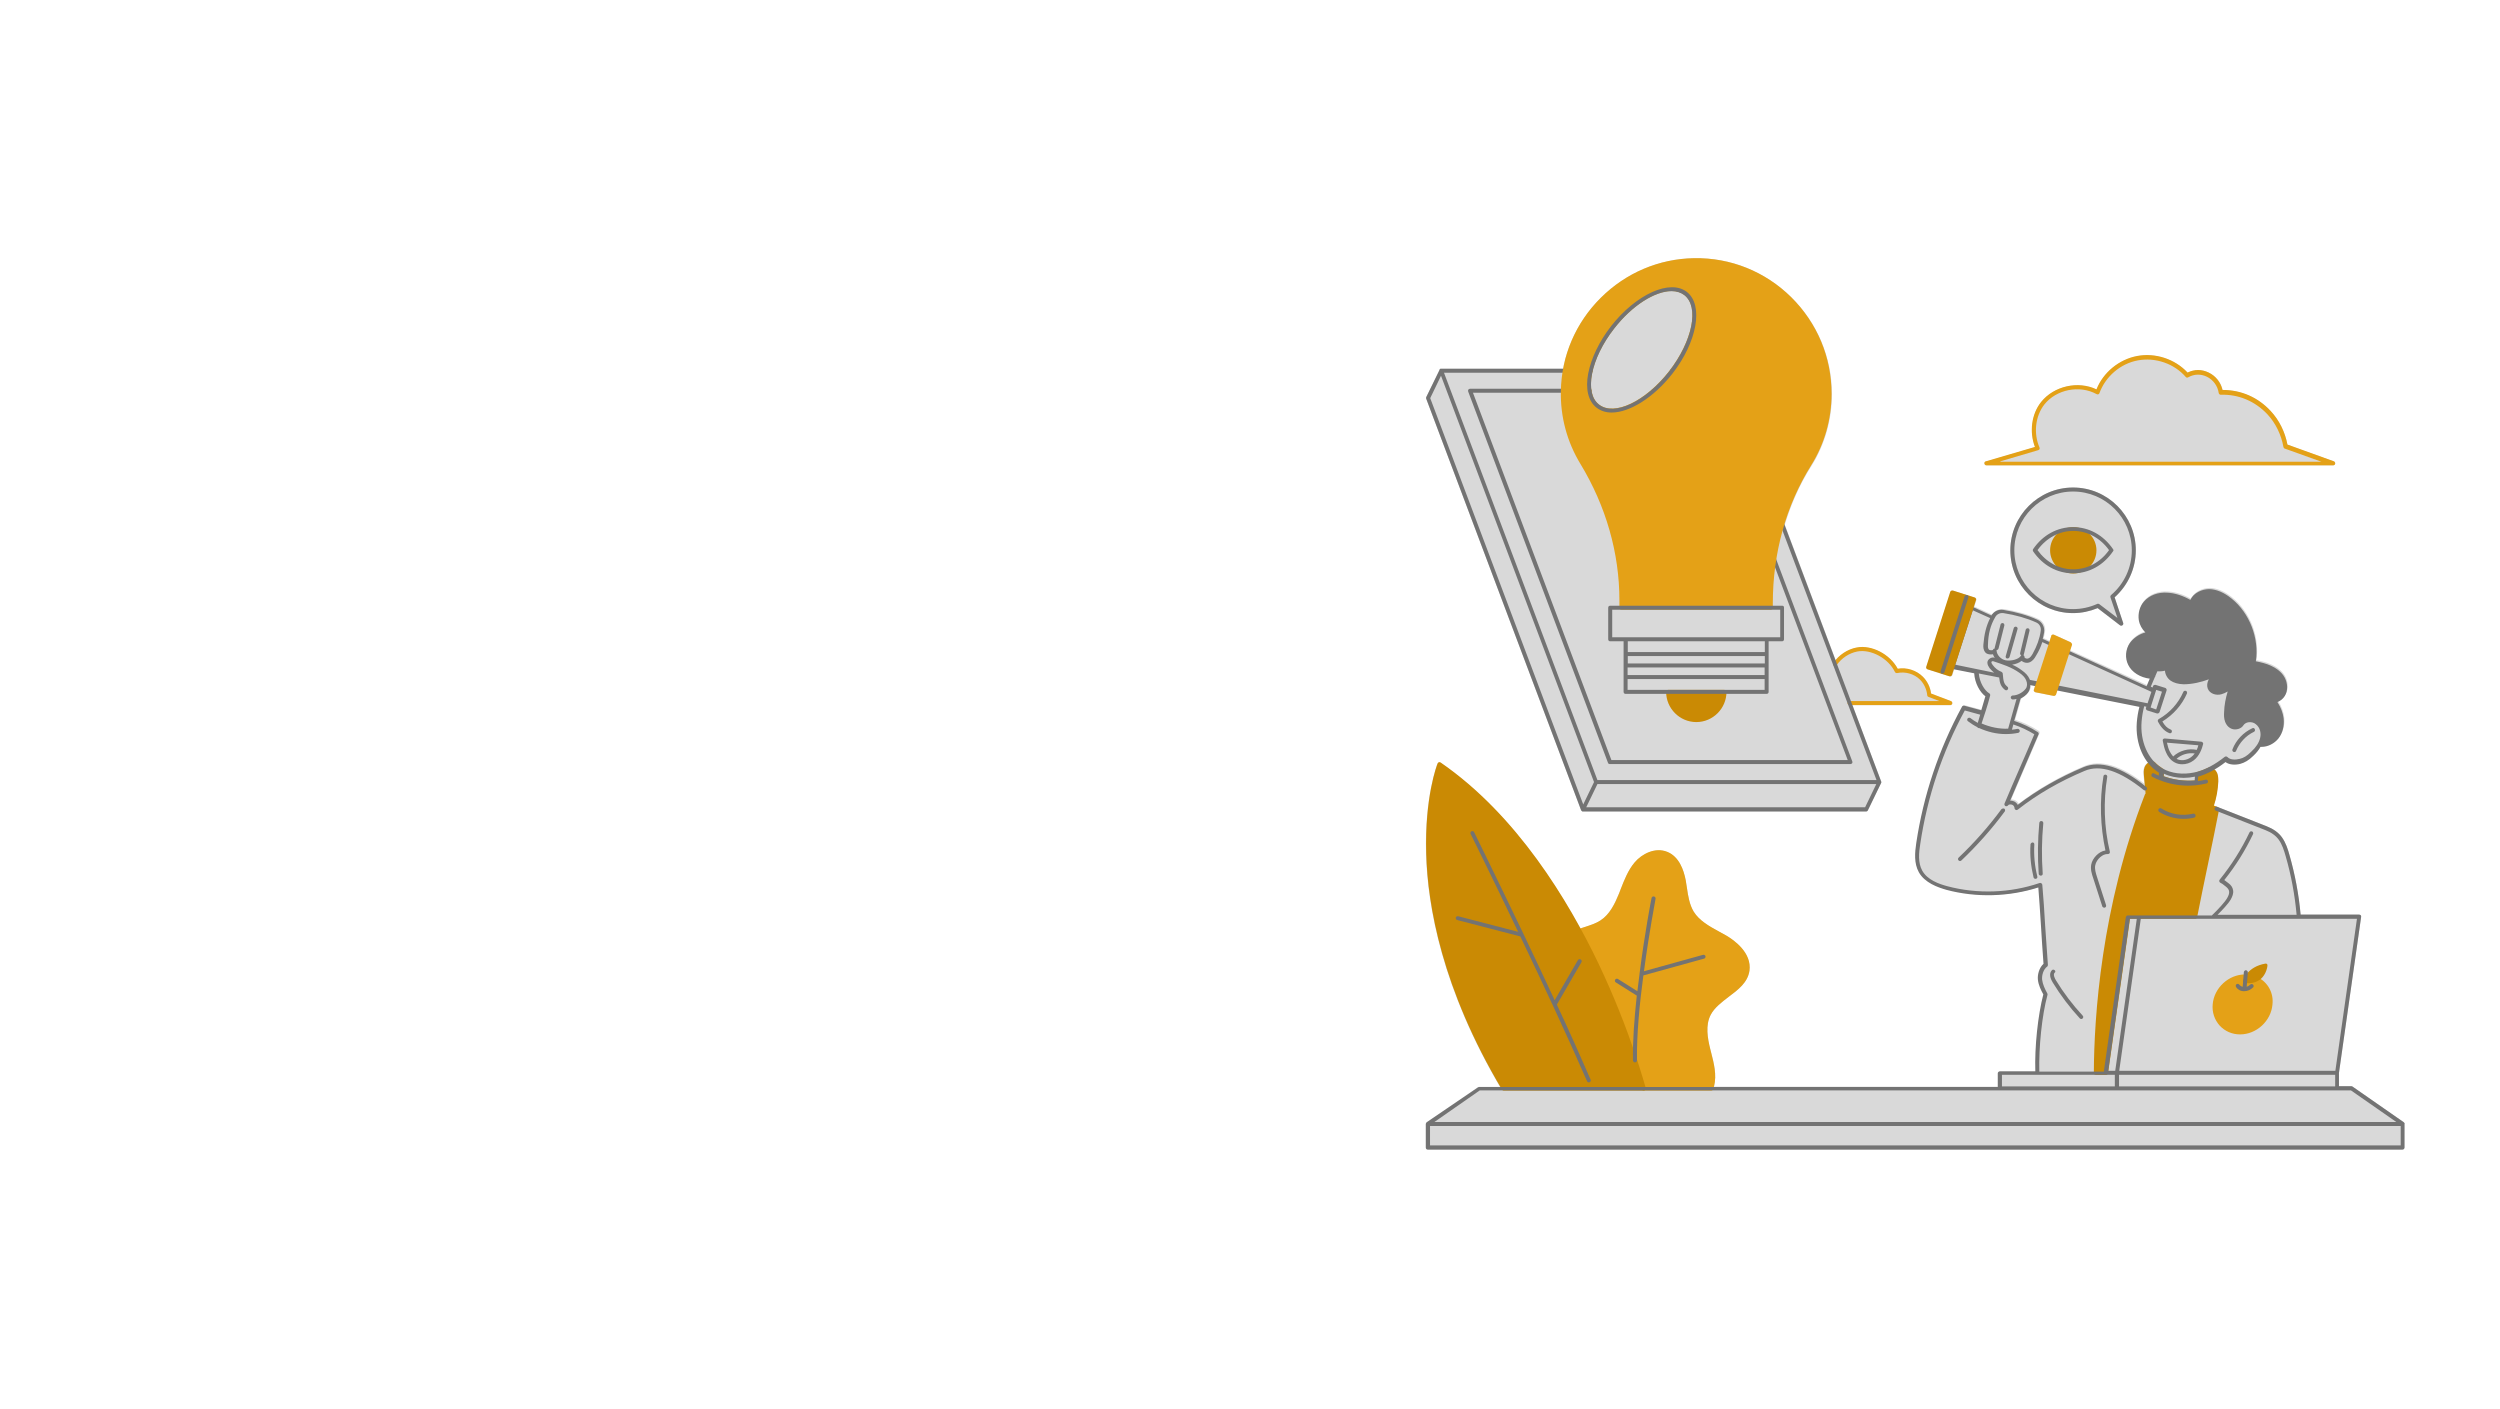 <svg xmlns="http://www.w3.org/2000/svg" xmlns:xlink="http://www.w3.org/1999/xlink" width="1640" zoomAndPan="magnify" viewBox="0 0 1230 693" height="924" preserveAspectRatio="xMidYMid meet" version="1.0"><defs><clipPath id="5fefd4f9bf"><path d="M 701 127 L 1183.113 127 L 1183.113 565.594 L 701 565.594 Z M 701 127 " clip-rule="nonzero"/></clipPath><clipPath id="518d55f3a4"><path d="M 701 181 L 1183.113 181 L 1183.113 565.594 L 701 565.594 Z M 701 181 " clip-rule="nonzero"/></clipPath></defs><g clip-path="url(#5fefd4f9bf)"><path fill="#d9d9d9" d="M 1183.008 552.609 C 1183.008 552.609 1183.008 552.512 1183.008 552.609 C 1182.91 552.414 1182.91 552.414 1182.812 552.316 C 1182.812 552.316 1182.715 552.215 1182.715 552.215 C 1182.715 552.215 1182.613 552.117 1182.613 552.117 L 1157.453 534.605 C 1157.258 534.508 1157.062 534.41 1156.863 534.41 L 1150.77 534.41 L 1150.77 527.816 L 1161.68 451.082 C 1161.68 450.789 1161.68 450.492 1161.484 450.297 C 1161.285 450.098 1160.992 450 1160.695 450 L 1131.898 450 C 1131.016 440.066 1129.148 430.227 1126.395 420.586 C 1125.609 417.734 1124.625 414.684 1122.758 412.027 C 1121.09 409.664 1118.629 407.895 1115.191 406.516 L 1090.914 396.977 L 1089.145 396.285 C 1090.422 392.449 1091.109 388.516 1091.309 384.48 C 1091.309 383.102 1091.309 381.531 1090.719 380.152 C 1090.422 379.465 1089.93 378.773 1089.34 378.281 C 1091.309 377.199 1093.273 375.824 1095.238 374.348 C 1097.203 375.824 1100.25 375.824 1102.512 375.234 C 1104.676 374.645 1106.738 373.461 1108.902 371.297 C 1110.473 369.824 1111.652 368.348 1112.438 366.871 C 1112.637 366.871 1112.832 366.871 1113.027 366.871 C 1116.074 366.871 1119.219 365.297 1121.285 362.738 C 1123.348 360.082 1124.234 356.543 1123.84 352.902 C 1123.547 350.246 1122.465 347.391 1120.793 344.836 C 1122.266 344.242 1123.547 343.262 1124.43 341.785 C 1126.004 339.227 1125.902 335.684 1124.332 332.734 C 1122.66 329.684 1119.711 327.914 1117.551 326.93 C 1115.191 325.848 1112.637 325.258 1110.18 324.766 C 1111.848 313.453 1107.133 301.055 1098.188 293.875 C 1094.551 290.922 1090.816 289.348 1087.277 289.25 C 1083.738 289.25 1079.609 291.02 1077.941 294.562 C 1074.305 292.496 1070.371 291.219 1066.836 291.02 C 1062.117 290.629 1057.695 292.301 1055.039 295.449 C 1052.977 297.906 1052.09 301.352 1052.582 304.5 C 1052.977 306.859 1054.156 308.926 1055.824 310.598 C 1052.777 311.285 1049.73 313.551 1048.16 315.812 C 1045.996 318.961 1045.703 323.191 1047.375 326.535 C 1049.145 330.176 1053.27 332.734 1057.988 333.324 C 1057.398 334.699 1056.906 335.883 1056.414 337.062 L 1018.379 319.848 L 1019.266 317.191 C 1019.461 316.699 1019.164 316.207 1018.773 316.008 L 1010.516 312.27 C 1010.223 312.172 1009.926 312.172 1009.73 312.27 C 1009.434 312.371 1009.238 312.566 1009.238 312.859 L 1008.453 315.32 L 1005.504 313.941 C 1005.797 312.859 1005.996 311.777 1006.191 310.695 C 1006.586 308.141 1005.207 305.582 1002.852 304.5 C 998.133 302.336 992.234 300.664 986.141 299.68 C 983.781 299.285 981.422 300.367 980.246 302.434 L 971.398 298.398 L 972.383 295.25 C 972.578 294.758 972.281 294.168 971.691 294.07 L 967.957 292.891 L 960.98 290.629 C 960.785 290.527 960.488 290.527 960.195 290.727 C 959.996 290.824 959.801 291.02 959.703 291.316 L 947.906 328.109 C 947.711 328.602 948.008 329.191 948.496 329.391 L 959.309 332.832 C 959.406 332.832 959.508 332.832 959.605 332.832 C 959.801 332.832 959.898 332.832 960.094 332.734 C 960.293 332.637 960.488 332.438 960.586 332.145 L 961.57 328.996 L 971.691 331.062 C 971.988 335.98 974.543 340.406 977.199 342.375 C 976.609 344.539 975.918 346.898 975.23 349.066 C 975.23 349.164 975.23 349.164 975.133 349.262 L 966.777 347 C 966.289 346.898 965.895 347.098 965.699 347.492 C 954.297 368.445 946.73 390.973 943.191 414.586 C 942.504 419.207 942.012 424.52 944.469 428.949 C 947.418 434.16 953.609 436.328 958.031 437.605 C 972.773 441.539 988.797 441.047 1003.242 436.426 C 1003.734 442.523 1004.129 448.723 1004.52 454.82 C 1004.914 461.117 1005.309 467.711 1005.797 474.004 C 1003.637 475.973 1002.75 479.418 1003.047 481.875 C 1003.34 484.531 1004.52 486.895 1005.699 489.059 C 1003.047 499.289 1001.375 514.93 1001.77 526.934 L 984.273 526.934 C 983.684 526.934 983.293 527.426 983.293 527.918 L 983.293 534.605 L 843.234 534.605 C 843.234 534.508 843.332 534.41 843.332 534.312 C 844.707 528.703 843.234 523.098 841.859 517.684 L 841.465 516.211 C 840.09 510.699 839.008 504.402 841.66 499.289 C 843.527 495.746 847.066 493.09 850.508 490.434 C 855.125 486.992 859.844 483.449 860.727 477.645 C 860.828 477.055 860.828 476.465 860.828 475.973 C 860.828 468.102 852.965 462.594 849.426 460.43 C 848.246 459.742 846.969 459.051 845.691 458.363 C 840.973 455.805 836.059 453.051 833.305 448.625 C 831.242 445.18 830.555 440.949 829.965 436.918 C 829.77 435.637 829.57 434.359 829.375 433.18 C 828.391 428.062 826.133 421.57 820.332 419.207 C 814.336 416.75 807.754 420.191 804.215 424.422 C 801.07 428.16 799.203 432.883 797.434 437.41 C 797.137 438.195 796.844 438.984 796.449 439.77 C 794.484 444.59 791.93 450 787.309 452.953 C 785.047 454.43 782.492 455.215 779.84 456.102 C 779.051 456.395 778.266 456.594 777.48 456.887 C 762.246 428.949 739.543 396.582 708.68 375.332 C 708.484 375.133 708.09 375.133 707.797 375.234 C 707.5 375.332 707.305 375.527 707.207 375.824 C 706.91 376.512 700.816 392.352 701.602 420.191 C 702.293 445.574 709.27 485.91 737.969 534.703 L 727.746 534.703 C 727.551 534.703 727.355 534.805 727.156 534.902 L 701.996 552.117 C 701.996 552.117 701.898 552.117 701.898 552.215 C 701.898 552.215 701.801 552.316 701.801 552.316 C 701.801 552.414 701.703 552.414 701.703 552.512 C 701.703 552.512 701.703 552.609 701.602 552.609 C 701.602 552.707 701.504 552.805 701.504 553.004 L 701.504 564.613 C 701.504 565.203 701.898 565.594 702.488 565.594 L 1182.023 565.594 C 1182.516 565.594 1183.008 565.203 1183.008 564.613 L 1183.008 553.004 C 1183.105 552.805 1183.105 552.707 1183.008 552.609 Z M 1054.941 377.398 C 1054.352 378.875 1054.547 380.445 1054.648 381.824 L 1055.039 385.562 C 1043.441 376.512 1033.418 373.562 1025.457 376.906 C 1013.562 381.922 1002.75 388.121 993.219 395.402 C 992.727 394.516 991.941 393.828 990.957 393.531 C 990.465 393.336 989.973 393.336 989.484 393.336 C 991.645 388.316 993.809 383.203 995.969 378.184 C 998.426 372.48 1000.984 366.477 1003.441 360.773 C 1003.637 360.379 1003.441 359.789 1003.047 359.59 C 999.41 357.23 995.578 355.461 991.449 354.082 L 994.594 343.16 C 996.066 342.375 997.445 341.391 998.328 340.113 C 999.016 339.129 999.41 337.848 999.312 336.473 L 1001.375 336.867 L 1000.59 339.324 C 1000.492 339.621 1000.492 339.914 1000.688 340.113 C 1000.785 340.309 1001.082 340.504 1001.375 340.605 L 1010.32 342.375 C 1010.418 342.375 1010.418 342.375 1010.516 342.375 C 1010.91 342.375 1011.301 342.078 1011.402 341.688 L 1012.285 339.031 L 1053.172 347.195 C 1052.484 349.852 1052.09 352.41 1051.895 354.867 C 1051.305 362.543 1053.469 369.723 1057.496 374.84 C 1056.316 375.332 1055.336 376.316 1054.941 377.398 Z M 977.297 228.945 L 1147.922 228.945 C 1148.41 228.945 1148.805 228.551 1148.902 228.156 C 1149 227.664 1148.707 227.172 1148.312 227.074 L 1125.414 218.812 C 1124.234 212.613 1121.383 206.809 1117.156 202.285 C 1110.965 195.594 1102.707 191.953 1093.668 191.953 C 1093.668 191.953 1093.566 191.953 1093.566 191.953 C 1092.781 188.215 1090.227 184.969 1086.785 183.395 C 1083.348 181.723 1079.711 181.723 1076.367 183.395 C 1070.176 176.707 1060.543 173.559 1051.602 175.23 C 1042.656 176.902 1034.891 183.297 1031.551 191.66 C 1022.508 187.332 1010.516 189.984 1004.324 197.855 C 999.605 203.758 998.426 212.516 1001.277 219.992 L 977.098 227.074 C 976.609 227.172 976.312 227.664 976.41 228.156 C 976.41 228.551 976.805 228.945 977.297 228.945 Z M 777.875 398.551 C 777.973 398.648 777.973 398.746 778.07 398.844 L 778.168 398.941 C 778.266 399.039 778.266 399.039 778.363 399.141 C 778.465 399.238 778.562 399.238 778.758 399.238 L 918.129 399.238 C 918.52 399.238 918.816 399.039 919.012 398.648 L 925.5 385.168 C 925.5 385.07 925.598 384.973 925.598 384.875 C 925.598 384.777 925.598 384.676 925.598 384.578 L 911.445 347 L 959.605 347 C 960.094 347 960.488 346.703 960.586 346.211 C 960.684 345.719 960.391 345.324 959.996 345.129 L 950.168 341.391 C 949.777 338.242 948.301 335.293 946.141 333.129 C 942.992 329.98 938.176 328.406 933.754 329.191 C 930.02 322.109 920.977 317.289 913.508 318.766 C 909.578 319.551 905.941 321.715 903.188 324.863 L 878.125 258.164 C 881.27 247.832 885.594 238.094 891.297 229.141 C 897.879 218.613 901.32 206.414 901.32 193.922 C 901.32 175.918 894.242 159.094 881.465 146.406 C 868.492 133.516 851.488 126.73 833.504 127.023 C 816.203 127.32 799.988 134.207 787.605 146.504 C 777.875 156.145 771.484 168.344 769.027 181.426 L 709.074 181.426 C 708.977 181.426 708.875 181.426 708.777 181.426 C 708.777 181.426 708.68 181.426 708.68 181.527 C 708.582 181.527 708.484 181.625 708.484 181.625 C 708.484 181.625 708.387 181.723 708.387 181.723 C 708.387 181.723 708.285 181.82 708.285 181.82 C 708.285 181.82 708.285 181.82 708.285 181.918 C 708.285 181.918 708.285 181.918 708.285 182.02 L 701.703 195.398 C 701.602 195.594 701.602 195.891 701.703 196.184 Z M 1050.812 270.754 C 1050.812 253.734 1036.957 239.863 1019.953 239.863 C 1002.949 239.863 989.09 253.734 989.09 270.754 C 989.09 287.773 1002.949 301.645 1019.953 301.645 C 1024.18 301.645 1028.207 300.762 1032.039 299.188 L 1043.051 307.648 C 1043.246 307.746 1043.441 307.844 1043.637 307.844 C 1043.836 307.844 1044.031 307.746 1044.227 307.648 C 1044.621 307.449 1044.719 306.957 1044.621 306.566 L 1040.395 293.973 C 1047.078 287.973 1050.812 279.609 1050.812 270.754 Z M 1050.812 270.754 " fill-opacity="1" fill-rule="nonzero"/></g><path fill="#e4a117" d="M 1148.312 226.977 L 1125.414 218.711 C 1124.234 212.516 1121.383 206.711 1117.156 202.184 C 1110.965 195.496 1102.707 191.855 1093.668 191.855 C 1093.566 191.855 1093.566 191.855 1093.469 191.855 C 1092.684 188.215 1090.129 184.969 1086.688 183.297 C 1083.246 181.625 1079.613 181.625 1076.27 183.297 C 1070.078 176.605 1060.445 173.457 1051.5 175.133 C 1042.559 176.805 1034.793 183.199 1031.453 191.559 C 1022.41 187.23 1010.516 189.887 1004.227 197.758 C 999.508 203.66 998.328 212.418 1001.18 219.895 L 977 226.977 C 976.508 227.074 976.215 227.566 976.312 228.059 C 976.41 228.551 976.805 228.945 977.297 228.945 L 1147.922 228.945 C 1148.41 228.945 1148.805 228.648 1148.902 228.156 C 1149 227.664 1148.707 227.172 1148.312 226.977 Z M 984.176 226.977 L 1002.852 221.469 C 1003.145 221.367 1003.34 221.172 1003.441 220.977 C 1003.539 220.68 1003.539 220.387 1003.441 220.188 C 1000.395 213.203 1001.375 204.742 1005.797 199.039 C 1011.695 191.559 1023.195 189.297 1031.551 193.922 C 1031.844 194.02 1032.141 194.117 1032.336 194.02 C 1032.629 193.922 1032.828 193.727 1032.926 193.43 C 1035.875 185.266 1043.246 178.871 1051.895 177.297 C 1060.445 175.723 1069.684 178.871 1075.387 185.461 C 1075.68 185.855 1076.172 185.855 1076.566 185.656 C 1079.512 183.984 1082.758 183.887 1085.805 185.363 C 1088.852 186.84 1091.109 189.887 1091.602 193.332 C 1091.699 193.824 1092.094 194.215 1092.586 194.215 C 1101.332 193.922 1109.492 197.363 1115.586 203.859 C 1119.613 208.188 1122.367 213.891 1123.445 219.895 C 1123.547 220.285 1123.742 220.582 1124.035 220.68 L 1142.121 227.172 L 984.176 227.172 Z M 1110.77 480.793 C 1110.668 480.793 1110.668 480.695 1110.57 480.695 L 1105.754 479.418 C 1105.656 479.418 1105.656 479.418 1105.559 479.418 C 1105.266 479.418 1104.969 479.418 1104.574 479.418 C 1096.516 479.418 1089.34 486.008 1088.652 494.074 C 1088.262 498.008 1089.539 501.746 1092.094 504.602 C 1094.648 507.355 1098.188 508.93 1102.117 508.93 C 1110.18 508.93 1117.352 502.34 1118.043 494.27 C 1118.73 488.566 1115.781 483.254 1110.77 480.793 Z M 849.426 460.332 C 848.246 459.641 846.969 458.953 845.691 458.266 C 840.973 455.707 836.059 452.953 833.305 448.523 C 831.242 445.082 830.555 440.949 829.965 436.816 C 829.77 435.539 829.57 434.262 829.375 433.078 C 828.391 427.965 826.133 421.473 820.332 419.109 C 814.336 416.652 807.754 420.094 804.215 424.324 C 801.07 428.062 799.203 432.785 797.434 437.309 C 797.137 438.098 796.844 438.883 796.547 439.672 C 794.582 444.492 792.027 449.902 787.406 452.855 C 785.145 454.328 782.59 455.117 779.938 456 C 778.855 456.297 777.875 456.691 776.793 457.086 C 776.496 457.184 776.301 457.379 776.203 457.676 C 776.105 457.969 776.105 458.266 776.301 458.461 C 798.023 498.602 807.555 535.395 807.652 535.785 C 807.754 536.18 808.145 536.574 808.637 536.574 L 841.957 536.574 C 842.348 536.574 842.742 536.277 842.84 535.984 C 843.035 535.395 843.234 534.805 843.332 534.41 C 844.707 528.801 843.234 523.195 841.859 517.785 L 841.465 516.211 C 840.09 510.699 839.008 504.402 841.66 499.289 C 843.527 495.746 847.066 493.09 850.508 490.434 C 855.125 486.992 859.844 483.449 860.727 477.645 C 862.008 468.793 853.258 462.594 849.426 460.332 Z M 959.898 344.934 L 950.07 341.195 C 949.676 338.047 948.203 335.094 946.039 332.93 C 942.895 329.781 938.078 328.207 933.656 328.996 C 929.922 321.91 920.879 317.09 913.41 318.566 C 908.887 319.453 904.762 322.207 902.008 326.141 C 901.715 326.633 901.812 327.223 902.203 327.52 C 902.695 327.816 903.285 327.715 903.582 327.324 C 906.039 323.781 909.773 321.32 913.805 320.535 C 920.586 319.254 929.137 323.977 932.281 330.57 C 932.477 330.961 932.969 331.258 933.363 331.16 C 937.391 330.273 941.812 331.555 944.664 334.406 C 946.629 336.375 947.906 339.129 948.203 342.078 C 948.203 342.473 948.496 342.77 948.793 342.867 L 954.199 344.934 L 909.969 344.934 C 909.379 344.934 908.988 345.324 908.988 345.918 C 908.988 346.508 909.379 346.898 909.969 346.898 L 959.504 346.898 C 959.996 346.898 960.391 346.605 960.488 346.113 C 960.586 345.621 960.391 345.129 959.898 344.934 Z M 959.898 344.934 " fill-opacity="1" fill-rule="nonzero"/><path fill="#ca8a04" d="M 1115.586 475.086 C 1115.586 475.285 1115.191 479.316 1112.047 481.875 C 1110.473 483.055 1108.605 483.746 1106.344 483.746 C 1105.754 483.746 1105.066 483.746 1104.379 483.645 C 1104.086 483.645 1103.887 483.449 1103.691 483.156 C 1103.496 482.957 1103.496 482.664 1103.594 482.367 C 1103.691 482.07 1105.656 475.676 1114.504 474.105 C 1114.797 474.004 1115.094 474.105 1115.387 474.301 C 1115.484 474.398 1115.586 474.695 1115.586 475.086 Z M 786.426 474.004 C 771.68 443.211 746.324 401.008 708.777 375.137 C 708.484 374.938 708.188 374.938 707.895 375.035 C 707.598 375.137 707.402 375.332 707.305 375.625 C 707.008 376.316 700.914 392.152 701.703 419.996 C 702.391 445.574 709.465 486.5 738.953 536.082 C 739.148 536.379 739.445 536.574 739.836 536.574 L 808.734 536.574 C 809.031 536.574 809.324 536.477 809.52 536.18 C 809.719 535.887 809.816 535.59 809.719 535.297 C 809.52 535 802.348 507.355 786.426 474.004 Z M 1091.109 397.074 L 1089.242 396.383 C 1090.52 392.547 1091.211 388.613 1091.406 384.578 C 1091.406 383.203 1091.406 381.629 1090.816 380.25 C 1090.129 378.773 1088.75 377.691 1087.375 377.496 C 1087.18 377.496 1086.984 377.496 1086.785 377.594 C 1084.723 378.578 1082.656 379.363 1080.691 379.957 C 1080.301 380.055 1080.004 380.445 1080.004 380.84 L 1080.004 380.938 C 1080.004 381.922 1079.906 382.906 1079.906 383.988 C 1074.695 384.383 1069.488 383.695 1064.574 381.922 L 1064.77 379.168 C 1064.77 378.773 1064.574 378.48 1064.277 378.281 C 1064.082 378.184 1063.887 378.086 1063.688 377.891 C 1062.508 377.102 1061.332 376.219 1060.25 375.035 C 1060.051 374.84 1059.855 374.742 1059.66 374.742 L 1059.363 374.742 C 1057.398 374.348 1055.727 375.922 1055.137 377.496 C 1054.547 378.973 1054.746 380.547 1054.844 381.922 L 1055.629 390.383 C 1055.531 390.48 1055.434 390.582 1055.336 390.777 C 1033.809 446.066 1030.273 500.469 1030.172 527.918 C 1030.172 528.211 1030.273 528.41 1030.469 528.605 C 1030.664 528.801 1030.863 528.902 1031.156 528.902 L 1036.168 528.902 C 1036.66 528.902 1037.055 528.508 1037.152 528.016 L 1047.965 452.066 L 1080.004 452.066 C 1080.496 452.066 1080.891 451.773 1080.988 451.281 C 1082.66 442.82 1084.527 433.672 1086.395 424.816 C 1088.262 415.961 1090.129 406.715 1091.797 398.254 C 1091.797 397.664 1091.504 397.27 1091.109 397.074 Z M 1091.109 397.074 " fill-opacity="1" fill-rule="nonzero"/><g clip-path="url(#518d55f3a4)"><path fill="#737373" d="M 1183.008 552.609 C 1183.008 552.609 1183.008 552.512 1183.008 552.609 C 1182.91 552.414 1182.91 552.414 1182.812 552.316 C 1182.812 552.316 1182.715 552.215 1182.715 552.215 C 1182.715 552.215 1182.613 552.117 1182.613 552.117 L 1157.453 534.605 C 1157.258 534.508 1157.062 534.41 1156.863 534.41 L 1150.77 534.41 L 1150.77 527.816 L 1161.68 451.082 C 1161.68 450.789 1161.68 450.492 1161.484 450.297 C 1161.285 450.098 1160.992 450 1160.695 450 L 1131.898 450 C 1131.016 440.066 1129.148 430.227 1126.395 420.586 C 1125.609 417.734 1124.625 414.684 1122.758 412.027 C 1121.09 409.664 1118.629 407.895 1115.191 406.516 L 1090.914 396.977 C 1090.422 396.777 1089.832 396.977 1089.637 397.566 C 1089.441 398.059 1089.637 398.648 1090.227 398.844 L 1114.504 408.387 C 1117.551 409.566 1119.711 411.141 1121.188 413.207 C 1122.855 415.566 1123.742 418.422 1124.527 421.176 C 1127.281 430.621 1129.051 440.359 1129.934 450.098 L 1091.012 450.098 C 1093.371 447.738 1096.32 444.688 1097.598 442.426 C 1098.285 441.148 1098.973 439.574 1098.68 438 C 1098.48 436.621 1097.695 435.441 1096.32 434.457 C 1096.023 434.262 1095.828 434.062 1095.535 433.867 C 1095.141 433.57 1094.746 433.277 1094.355 432.98 C 1099.957 425.996 1104.676 418.422 1108.508 410.355 C 1108.703 409.863 1108.508 409.273 1108.016 409.074 C 1107.523 408.879 1106.934 409.074 1106.738 409.566 C 1102.809 417.832 1097.891 425.602 1092.094 432.785 C 1091.898 432.98 1091.797 433.375 1091.898 433.672 C 1091.996 433.965 1092.191 434.262 1092.488 434.359 C 1093.176 434.652 1093.668 435.047 1094.258 435.539 C 1094.551 435.734 1094.844 436.031 1095.141 436.227 C 1096.023 436.918 1096.613 437.703 1096.715 438.492 C 1096.91 439.574 1096.418 440.656 1095.828 441.738 C 1094.648 443.902 1091.309 447.344 1089.047 449.605 C 1088.75 449.902 1088.457 450.098 1088.262 450.395 L 1046.883 450.395 C 1046.391 450.395 1045.996 450.789 1045.898 451.281 L 1035.48 524.375 L 1035.086 527.227 L 1003.34 527.227 C 1003.047 515.227 1004.617 499.582 1007.371 489.449 C 1007.469 489.254 1007.371 488.957 1007.273 488.762 C 1006.094 486.598 1005.012 484.336 1004.719 481.973 C 1004.52 479.906 1005.309 476.957 1007.176 475.578 C 1007.469 475.383 1007.566 475.086 1007.566 474.695 C 1007.078 468.301 1006.684 461.512 1006.191 455.02 C 1005.797 448.523 1005.406 441.738 1004.816 435.344 C 1004.816 435.047 1004.617 434.754 1004.324 434.555 C 1004.031 434.359 1003.734 434.359 1003.441 434.457 C 988.992 439.375 972.973 439.965 958.129 436.031 C 954.102 434.949 948.301 432.98 945.746 428.359 C 943.582 424.52 944.074 419.504 944.762 415.273 C 948.203 392.156 955.574 370.02 966.68 349.555 L 974.25 351.621 C 973.855 353 973.461 354.277 973.07 355.656 C 971.793 354.969 970.613 354.18 969.434 353.293 C 969.039 353 968.352 353.098 968.059 353.492 C 967.762 353.887 967.762 354.574 968.254 354.867 C 969.727 355.949 971.203 356.934 972.773 357.723 C 972.871 357.918 973.168 358.117 973.363 358.215 C 973.461 358.215 973.562 358.215 973.562 358.215 C 973.66 358.215 973.66 358.215 973.758 358.215 C 977.887 360.082 982.309 361.164 986.828 361.164 C 988.895 361.164 990.957 360.969 992.922 360.574 C 993.414 360.477 993.809 359.984 993.711 359.395 C 993.609 358.902 993.121 358.508 992.531 358.605 C 991.645 358.805 990.762 358.902 989.875 359 L 990.562 356.441 C 994.199 357.625 997.641 359.297 1000.883 361.262 C 998.523 366.773 996.168 372.379 993.711 377.891 C 991.254 383.594 988.598 389.598 986.238 395.301 C 986.043 395.793 986.238 396.285 986.633 396.582 C 987.027 396.777 987.617 396.68 987.91 396.285 C 988.305 395.695 989.188 395.695 989.875 395.895 C 990.562 396.09 991.152 396.875 991.152 397.566 C 991.152 397.957 991.352 398.254 991.742 398.449 C 991.844 398.551 992.039 398.551 992.137 398.551 C 992.332 398.551 992.531 398.449 992.727 398.352 C 1002.359 390.777 1013.465 384.383 1025.652 379.266 C 1033.32 376.02 1043.051 379.266 1054.746 388.711 C 1055.137 389.008 1055.824 389.008 1056.121 388.613 C 1056.516 388.219 1056.414 387.531 1056.023 387.234 C 1043.738 377.199 1033.32 373.953 1024.965 377.496 C 1013.07 382.512 1002.262 388.711 992.727 395.992 C 992.234 395.105 991.449 394.418 990.465 394.121 C 989.973 393.926 989.484 393.926 988.992 393.926 C 991.152 388.906 993.316 383.793 995.477 378.773 C 997.938 373.07 1000.492 367.066 1002.949 361.363 C 1003.145 360.969 1002.949 360.379 1002.555 360.18 C 998.918 357.82 995.086 356.051 990.957 354.672 L 994.102 343.754 C 995.578 342.965 996.953 341.98 997.836 340.703 C 998.523 339.719 998.918 338.441 998.82 337.062 L 1052.582 347.785 C 1051.895 350.441 1051.5 353 1051.305 355.461 C 1050.52 365.887 1054.746 375.527 1062.02 380.055 C 1062.02 380.055 1062.117 380.152 1062.215 380.152 L 1062.117 381.629 C 1061.332 381.332 1060.641 380.938 1059.855 380.547 C 1059.363 380.25 1058.773 380.445 1058.578 380.938 C 1058.383 381.43 1058.48 382.02 1058.973 382.219 C 1060.152 382.809 1061.332 383.398 1062.609 383.891 C 1062.609 383.891 1062.707 383.891 1062.707 383.891 C 1067.129 385.66 1071.848 386.547 1076.664 386.547 C 1077.844 386.547 1079.121 386.449 1080.398 386.352 C 1082.168 386.152 1083.836 385.859 1085.605 385.465 C 1086.098 385.367 1086.492 384.777 1086.293 384.285 C 1086.195 383.793 1085.605 383.398 1085.117 383.594 C 1083.938 383.891 1082.66 384.188 1081.379 384.285 C 1081.379 383.594 1081.48 382.809 1081.48 382.121 C 1085.902 380.84 1090.422 378.48 1094.945 374.938 C 1096.91 376.414 1099.957 376.414 1102.219 375.824 C 1104.379 375.234 1106.445 374.051 1108.605 371.887 C 1110.18 370.414 1111.359 368.938 1112.145 367.461 C 1112.34 367.461 1112.539 367.461 1112.734 367.461 C 1115.781 367.461 1118.926 365.887 1120.988 363.328 C 1123.055 360.672 1123.938 357.133 1123.547 353.492 C 1123.25 350.836 1122.168 347.98 1120.5 345.426 C 1121.973 344.836 1123.25 343.852 1124.137 342.375 C 1125.707 339.816 1125.609 336.273 1124.035 333.324 C 1122.367 330.273 1119.418 328.504 1117.254 327.52 C 1114.895 326.438 1112.34 325.848 1109.883 325.355 C 1111.555 314.043 1106.836 301.645 1097.895 294.465 C 1094.258 291.512 1090.52 289.938 1086.984 289.84 C 1083.445 289.84 1079.316 291.613 1077.645 295.152 C 1074.008 293.086 1070.078 291.809 1066.539 291.613 C 1061.82 291.219 1057.398 292.891 1054.746 296.039 C 1052.68 298.496 1051.797 301.941 1052.289 305.09 C 1052.68 307.449 1053.859 309.516 1055.531 311.188 C 1052.484 311.879 1049.438 314.141 1047.863 316.402 C 1045.703 319.551 1045.406 323.781 1047.078 327.125 C 1048.848 330.766 1052.977 333.324 1057.695 333.914 C 1057.105 335.293 1056.613 336.473 1056.121 337.652 L 1005.012 314.336 C 1005.309 313.254 1005.504 312.172 1005.699 311.09 C 1006.094 308.531 1004.719 305.977 1002.359 304.891 C 997.641 302.727 991.742 301.055 985.648 300.07 C 983.293 299.68 980.934 300.762 979.754 302.828 L 970.121 298.398 C 969.824 298.301 969.629 298.301 969.336 298.398 C 969.039 298.496 968.844 298.695 968.844 298.988 L 959.508 327.816 C 959.406 328.109 959.406 328.406 959.605 328.602 C 959.703 328.797 959.996 328.996 960.293 329.094 L 971.301 331.258 C 971.594 336.176 974.152 340.605 976.805 342.57 C 976.215 344.734 975.527 347.098 974.84 349.262 C 974.84 349.359 974.84 349.359 974.742 349.457 L 966.387 347.195 C 965.895 347.098 965.5 347.293 965.305 347.688 C 953.902 368.641 946.336 391.172 942.797 414.781 C 942.109 419.406 941.617 424.719 944.074 429.145 C 947.023 434.359 953.215 436.523 957.637 437.801 C 972.383 441.738 988.402 441.246 1002.852 436.621 C 1003.34 442.723 1003.734 448.918 1004.129 455.02 C 1004.52 461.312 1004.914 467.906 1005.406 474.203 C 1003.242 476.168 1002.359 479.613 1002.652 482.07 C 1002.949 484.727 1004.129 487.09 1005.309 489.254 C 1002.652 499.484 1000.984 515.129 1001.375 527.129 L 983.883 527.129 C 983.293 527.129 982.898 527.621 982.898 528.113 L 982.898 534.805 L 727.746 534.805 C 727.551 534.805 727.355 534.902 727.156 535 L 701.996 552.117 C 701.996 552.117 701.898 552.117 701.898 552.215 C 701.898 552.215 701.801 552.316 701.801 552.316 C 701.801 552.414 701.703 552.414 701.703 552.512 C 701.703 552.512 701.703 552.609 701.602 552.609 C 701.602 552.707 701.504 552.805 701.504 553.004 L 701.504 564.613 C 701.504 565.203 701.898 565.594 702.488 565.594 L 1182.023 565.594 C 1182.516 565.594 1183.008 565.203 1183.008 564.613 L 1183.008 553.004 C 1183.105 552.805 1183.105 552.707 1183.008 552.609 Z M 1079.809 383.988 C 1074.598 384.383 1069.391 383.695 1064.477 381.922 L 1064.574 380.645 C 1067.523 382.02 1070.863 382.711 1074.402 382.711 C 1076.172 382.711 1078.039 382.512 1079.906 382.121 C 1079.809 382.711 1079.809 383.398 1079.809 383.988 Z M 1111.949 363.23 C 1111.359 365.492 1109.98 367.656 1107.523 369.922 C 1105.559 371.887 1103.789 372.969 1101.922 373.363 C 1099.957 373.855 1097.305 373.953 1095.926 372.48 C 1095.535 372.086 1094.945 372.086 1094.551 372.379 C 1089.832 376.117 1085.117 378.676 1080.496 379.855 C 1080.496 379.855 1080.398 379.855 1080.398 379.855 C 1080.102 379.957 1079.809 379.957 1079.512 380.055 C 1073.91 381.234 1068.309 380.547 1063.984 378.086 C 1063.789 377.988 1063.59 377.891 1063.395 377.691 C 1056.711 373.562 1052.879 364.609 1053.664 354.969 C 1053.859 352.605 1054.254 350.148 1054.941 347.492 L 1056.023 347.688 L 1055.824 348.277 C 1055.727 348.473 1055.727 348.77 1055.926 349.066 C 1056.023 349.262 1056.219 349.457 1056.516 349.555 L 1061.23 351.031 C 1061.332 351.031 1061.43 351.031 1061.527 351.031 C 1061.918 351.031 1062.312 350.738 1062.508 350.344 L 1065.949 339.719 C 1066.047 339.523 1066.047 339.227 1065.852 338.93 C 1065.656 338.637 1065.555 338.539 1065.262 338.441 L 1060.543 336.965 C 1060.348 336.867 1060.051 336.965 1059.758 337.062 C 1059.461 337.16 1059.363 337.355 1059.266 337.652 L 1059.07 338.242 L 1058.184 337.848 C 1058.773 336.473 1059.461 334.898 1060.152 333.227 C 1060.348 333.027 1060.445 332.832 1060.445 332.535 C 1060.742 331.75 1061.133 331.062 1061.43 330.273 C 1062.707 330.371 1063.984 330.273 1065.164 329.98 C 1065.262 331.75 1066.246 333.617 1067.816 334.801 C 1069.488 335.98 1071.648 336.57 1074.305 336.668 C 1078.629 336.668 1083.051 335.586 1086.785 334.211 C 1086.785 334.211 1086.785 334.309 1086.688 334.309 C 1085.902 335.785 1085.703 337.359 1086.195 338.734 C 1087.18 341.391 1090.422 342.277 1092.879 341.586 C 1093.961 341.293 1095.043 340.801 1096.023 340.211 C 1095.043 343.457 1094.355 346.898 1094.258 350.344 C 1094.156 351.82 1094.156 353.492 1094.746 355.066 C 1095.434 356.934 1096.715 358.215 1098.383 358.707 C 1100.152 359.199 1102.609 358.605 1103.691 356.934 C 1104.184 356.148 1105.066 355.559 1106.148 355.359 C 1107.426 355.164 1108.902 355.461 1109.785 356.246 C 1112.145 358.016 1112.539 360.969 1111.949 363.23 Z M 1058.086 348.082 L 1060.348 340.996 L 1060.641 340.113 L 1060.84 339.422 L 1063.688 340.309 L 1060.84 349.062 Z M 1004.816 315.91 L 1056.613 339.523 L 1058.48 340.406 L 1056.613 346.016 L 998.723 334.504 C 998.625 334.309 998.625 334.211 998.523 334.012 C 997.836 332.438 996.559 331.062 994.594 329.684 C 993.121 328.602 991.645 327.715 989.973 327.027 C 991.742 326.734 993.414 326.141 994.594 325.16 C 994.691 325.258 994.789 325.355 994.891 325.355 C 995.871 326.043 997.246 326.34 998.328 325.945 C 1000 325.355 1000.984 323.977 1001.672 322.699 C 1003.145 320.34 1004.129 318.074 1004.816 315.91 Z M 981.719 303.516 C 982.504 302.137 984.078 301.449 985.648 301.645 C 991.547 302.531 997.348 304.203 1001.867 306.27 C 1003.441 306.957 1004.324 308.629 1004.031 310.402 C 1003.539 314.141 1002.16 317.879 1000.098 321.617 C 999.508 322.602 998.82 323.684 997.836 323.977 C 997.348 324.176 996.656 323.977 996.266 323.684 C 996.066 323.586 996.066 323.387 996.066 323.289 C 996.066 322.895 995.871 322.504 995.477 322.305 C 995.676 322.207 995.773 322.012 995.773 321.812 L 998.523 310.305 C 998.625 309.812 998.328 309.223 997.836 309.121 C 997.348 309.023 996.758 309.32 996.656 309.812 L 993.906 321.32 C 993.809 321.812 994.102 322.305 994.496 322.402 C 994.398 322.504 994.301 322.504 994.301 322.602 C 993.219 324.469 989.285 325.355 986.73 324.863 C 984.371 324.371 982.406 322.207 982.309 320.043 C 982.309 319.945 982.309 319.848 982.309 319.848 C 982.703 319.848 983.094 319.551 983.289 319.059 L 986.141 307.746 C 986.238 307.254 985.945 306.664 985.453 306.566 C 984.961 306.465 984.371 306.762 984.273 307.254 L 981.422 318.566 C 981.324 318.766 981.422 318.863 981.422 319.059 C 981.031 319.059 980.637 319.355 980.539 319.746 C 980.441 319.848 980.145 319.945 979.656 319.945 C 979.066 319.945 978.672 319.746 978.574 319.648 C 978.082 319.156 977.984 318.172 978.082 317.289 C 978.18 311.879 979.359 307.449 981.719 303.516 Z M 961.965 327.027 L 970.613 300.27 L 979.164 304.105 C 977.199 307.941 976.215 312.172 975.82 317.191 C 975.723 318.469 975.82 319.945 976.902 321.125 C 977.785 322.012 979.359 322.109 980.441 321.91 C 980.441 321.91 980.441 321.91 980.539 321.91 C 980.734 322.504 981.031 323.094 981.422 323.684 C 981.227 323.586 981.031 323.586 980.832 323.484 C 980.734 323.484 980.637 323.484 980.441 323.484 C 979.164 323.586 977.785 324.668 977.785 326.043 C 977.785 327.125 978.477 328.109 978.867 328.699 C 979.555 329.586 980.344 330.273 981.129 330.961 Z M 977 349.656 C 977.785 347.195 978.574 344.539 979.164 342.18 C 979.262 341.785 979.066 341.293 978.672 341.098 C 976.41 339.719 973.953 335.785 973.562 331.355 L 983.586 333.324 C 983.879 336.078 984.371 337.75 986.438 339.422 C 986.828 339.719 987.516 339.719 987.812 339.227 C 988.105 338.832 988.105 338.145 987.617 337.848 C 985.945 336.473 985.648 335.293 985.355 331.453 C 985.355 331.062 985.059 330.766 984.766 330.57 C 982.996 329.879 981.523 328.699 980.441 327.223 C 979.949 326.633 979.754 326.141 979.754 325.75 C 979.754 325.551 980.145 325.355 980.441 325.258 C 984.961 326.734 989.68 328.207 993.609 331.062 C 995.281 332.242 996.363 333.422 996.855 334.703 C 997.543 336.176 997.445 337.848 996.656 338.832 C 995.281 340.703 992.531 342.18 990.27 342.18 C 989.777 342.18 989.285 342.668 989.285 343.16 C 989.285 343.652 989.777 344.145 990.27 344.145 C 990.859 344.145 991.547 344.047 992.137 343.852 L 988.008 358.508 C 983.586 358.707 979.066 357.723 974.938 355.949 C 975.625 353.984 976.312 351.719 977 349.656 Z M 1088.75 452.066 L 1159.617 452.066 L 1149 526.836 L 1042.656 526.836 L 1053.27 452.066 Z M 1148.902 528.801 L 1148.902 534.508 L 1042.559 534.508 L 1042.559 528.801 Z M 1047.863 452.066 L 1051.305 452.066 L 1040.691 526.836 L 1037.25 526.836 Z M 984.961 528.801 L 1040.492 528.801 L 1040.492 534.508 L 984.961 534.508 Z M 728.043 536.477 L 1156.668 536.477 L 1178.977 552.02 L 705.73 552.02 Z M 1181.141 563.531 L 703.57 563.531 L 703.57 553.988 L 1181.141 553.988 Z M 1067.227 360.672 C 1067.324 360.672 1067.426 360.773 1067.621 360.773 C 1068.012 360.773 1068.406 360.574 1068.504 360.18 C 1068.703 359.688 1068.504 359.098 1067.914 358.902 C 1066.246 358.215 1065.066 357.031 1063.887 354.969 C 1069.191 351.719 1073.516 346.898 1075.977 341.195 C 1076.172 340.703 1075.977 340.113 1075.484 339.914 C 1074.992 339.719 1074.402 339.914 1074.207 340.406 C 1071.75 346.016 1067.523 350.738 1062.117 353.785 C 1061.625 354.082 1061.527 354.574 1061.723 355.066 C 1062.707 356.836 1064.277 359.492 1067.227 360.672 Z M 1082.953 364.902 L 1065.066 363.328 C 1064.77 363.328 1064.477 363.426 1064.277 363.625 C 1064.082 363.82 1063.984 364.215 1064.082 364.512 C 1064.477 366.477 1064.867 368.445 1065.754 370.312 C 1066.441 371.887 1067.719 373.953 1069.98 375.133 C 1071.059 375.727 1072.34 376.02 1073.617 376.02 C 1075.582 376.02 1077.547 375.43 1079.219 374.152 C 1082.168 371.988 1083.445 368.148 1083.938 366.082 C 1084.035 365.789 1083.938 365.492 1083.738 365.297 C 1083.543 365.102 1083.246 364.902 1082.953 364.902 Z M 1077.941 372.578 C 1075.777 374.152 1072.93 374.445 1070.863 373.363 C 1073.223 371.199 1076.562 370.215 1079.809 370.707 C 1079.219 371.496 1078.629 372.086 1077.941 372.578 Z M 1080.789 368.938 C 1076.762 368.051 1072.238 369.332 1069.191 372.184 C 1068.406 371.297 1067.816 370.312 1067.426 369.527 C 1066.836 368.25 1066.441 366.871 1066.145 365.395 L 1081.578 366.676 C 1081.379 367.461 1081.184 368.148 1080.789 368.938 Z M 1108.113 358.312 C 1103.691 360.379 1100.152 364.117 1098.383 368.641 C 1098.188 369.133 1098.383 369.723 1098.875 369.922 C 1098.973 370.02 1099.172 370.02 1099.27 370.02 C 1099.66 370.02 1100.055 369.824 1100.152 369.43 C 1101.824 365.395 1104.969 361.953 1108.902 360.082 C 1109.391 359.887 1109.59 359.297 1109.391 358.805 C 1109.195 358.215 1108.605 358.016 1108.113 358.312 Z M 1104.086 487.68 C 1104.184 487.68 1104.184 487.68 1104.086 487.68 C 1104.184 487.68 1104.184 487.68 1104.086 487.68 C 1104.184 487.68 1104.184 487.68 1104.086 487.68 C 1105.754 487.68 1107.328 486.992 1108.508 485.812 C 1108.902 485.418 1108.902 484.828 1108.508 484.434 C 1108.113 484.039 1107.523 484.039 1107.133 484.434 C 1106.641 484.926 1105.953 485.32 1105.363 485.516 L 1105.953 478.434 C 1105.953 477.941 1105.559 477.449 1105.066 477.352 C 1104.574 477.25 1104.086 477.742 1103.984 478.234 L 1103.398 485.516 C 1102.707 485.32 1102.117 484.926 1101.727 484.434 C 1101.43 484.039 1100.742 483.941 1100.352 484.238 C 1099.957 484.531 1099.859 485.219 1100.152 485.613 C 1100.938 486.895 1102.414 487.68 1104.086 487.68 Z M 1079.023 400.32 C 1073.715 401.598 1068.012 400.715 1063.395 397.762 C 1062.902 397.465 1062.312 397.664 1062.02 398.059 C 1061.723 398.551 1061.918 399.141 1062.312 399.434 C 1065.949 401.695 1070.078 402.879 1074.305 402.879 C 1076.074 402.879 1077.844 402.68 1079.512 402.289 C 1080.004 402.188 1080.398 401.598 1080.199 401.105 C 1080.102 400.516 1079.613 400.223 1079.023 400.32 Z M 987.418 323.977 C 987.516 323.977 987.617 323.977 987.715 323.977 C 988.105 323.977 988.5 323.684 988.695 323.289 L 992.629 309.516 C 992.824 309.023 992.43 308.434 991.941 308.336 C 991.449 308.238 990.859 308.531 990.762 309.023 L 986.828 322.797 C 986.633 323.289 986.926 323.879 987.418 323.977 Z M 1037.055 420.191 C 1037.348 420.191 1037.645 420.094 1037.84 419.898 C 1038.035 419.699 1038.133 419.309 1038.035 419.012 C 1035.188 407.008 1034.793 394.32 1036.758 382.219 C 1036.855 381.727 1036.465 381.137 1035.973 381.137 C 1035.48 381.039 1034.891 381.43 1034.891 381.922 C 1032.926 393.926 1033.32 406.516 1035.875 418.422 C 1032.531 418.914 1029.484 422.258 1028.895 425.309 C 1028.406 427.668 1029.191 430.129 1029.879 432.098 L 1034.301 445.867 C 1034.398 446.262 1034.793 446.559 1035.285 446.559 C 1035.383 446.559 1035.48 446.559 1035.578 446.559 C 1036.07 446.359 1036.367 445.867 1036.168 445.277 L 1031.746 431.504 C 1031.156 429.637 1030.469 427.57 1030.863 425.703 C 1031.453 422.75 1034.598 419.996 1037.055 420.191 Z M 1004.422 403.961 C 1003.93 403.859 1003.441 404.254 1003.34 404.844 C 1002.555 413.207 1002.457 421.57 1003.047 429.93 C 1003.047 430.422 1003.539 430.816 1004.031 430.816 C 1004.031 430.816 1004.031 430.816 1004.129 430.816 C 1004.719 430.816 1005.109 430.324 1005.012 429.734 C 1004.422 421.473 1004.52 413.207 1005.309 404.945 C 1005.309 404.453 1004.914 403.961 1004.422 403.961 Z M 1000.098 414.484 C 999.605 414.484 999.113 414.879 999.016 415.371 C 998.625 420.781 999.215 426.293 1000.492 431.605 C 1000.59 432.098 1000.984 432.391 1001.473 432.391 C 1001.57 432.391 1001.672 432.391 1001.672 432.391 C 1002.16 432.293 1002.555 431.703 1002.359 431.211 C 1001.082 426.094 1000.59 420.879 1000.883 415.668 C 1000.984 414.977 1000.59 414.484 1000.098 414.484 Z M 984.668 398.156 C 978.375 406.715 971.301 414.684 963.633 421.965 C 963.242 422.355 963.242 422.945 963.633 423.34 C 963.832 423.535 964.125 423.637 964.32 423.637 C 964.52 423.637 964.812 423.535 965.012 423.34 C 972.773 415.961 979.949 407.895 986.34 399.238 C 986.633 398.844 986.535 398.156 986.141 397.859 C 985.648 397.664 985.059 397.762 984.668 398.156 Z M 1010.91 477.352 C 1010.516 476.957 1009.926 476.957 1009.535 477.352 C 1008.648 478.332 1007.961 480.105 1009.926 483.352 C 1013.758 489.648 1018.281 495.648 1023.293 501.059 C 1023.488 501.258 1023.785 501.355 1023.98 501.355 C 1024.18 501.355 1024.473 501.258 1024.668 501.059 C 1025.062 500.664 1025.062 500.074 1024.668 499.684 C 1019.754 494.371 1015.332 488.566 1011.5 482.27 C 1011.008 481.48 1010.023 479.516 1010.812 478.629 C 1011.402 478.332 1011.301 477.645 1010.91 477.352 Z M 724.699 193.234 L 782.098 193.234 C 782.688 193.234 783.082 192.84 783.082 192.25 C 783.082 191.66 782.688 191.266 782.098 191.266 L 723.227 191.266 C 722.93 191.266 722.637 191.461 722.441 191.66 C 722.242 191.953 722.242 192.25 722.34 192.641 L 791.141 375.332 C 791.238 375.727 791.633 375.922 792.027 375.922 L 910.461 375.922 C 910.758 375.922 911.051 375.727 911.246 375.527 C 911.445 375.234 911.445 374.938 911.344 374.645 L 842.547 191.953 C 842.445 191.559 842.055 191.363 841.66 191.363 L 813.551 191.363 C 812.961 191.363 812.566 191.758 812.566 192.348 C 812.566 192.938 812.961 193.332 813.551 193.332 L 840.973 193.332 L 909.086 373.953 L 792.812 373.953 Z M 777.875 398.551 C 777.875 398.648 777.973 398.746 778.07 398.844 C 778.07 398.844 778.07 398.844 778.168 398.941 C 778.266 399.039 778.266 399.039 778.363 399.141 C 778.465 399.238 778.562 399.238 778.758 399.238 L 918.129 399.238 C 918.52 399.238 918.816 399.039 919.012 398.648 L 925.5 385.27 C 925.598 385.168 925.598 385.07 925.598 384.973 C 925.598 384.875 925.598 384.777 925.598 384.676 L 849.328 182.02 C 849.23 181.625 848.836 181.426 848.441 181.426 L 822.691 181.426 C 822.102 181.426 821.707 181.82 821.707 182.41 C 821.707 183 822.102 183.395 822.691 183.395 L 847.754 183.395 L 923.238 383.793 L 785.934 383.793 L 710.449 183.395 L 782.59 183.395 C 783.18 183.395 783.574 183 783.574 182.41 C 783.574 181.82 783.18 181.426 782.59 181.426 L 709.074 181.426 C 708.977 181.426 708.875 181.426 708.777 181.426 C 708.777 181.426 708.68 181.426 708.68 181.426 C 708.582 181.426 708.582 181.527 708.484 181.527 C 708.484 181.527 708.387 181.625 708.387 181.625 C 708.387 181.625 708.285 181.723 708.285 181.723 C 708.285 181.723 708.285 181.723 708.285 181.82 C 708.285 181.82 708.285 181.82 708.285 181.918 L 701.703 195.398 C 701.602 195.691 701.602 195.891 701.703 196.184 Z M 923.141 385.758 L 917.637 397.172 L 780.43 397.172 L 785.934 385.758 Z M 708.977 184.871 L 784.262 384.777 L 778.953 395.793 L 703.668 195.891 Z M 708.977 184.871 " fill-opacity="1" fill-rule="nonzero"/></g><path fill="#e4a117" d="M 833.504 127.023 C 816.203 127.32 799.988 134.207 787.605 146.504 C 775.219 158.801 768.242 175.133 767.945 192.348 C 767.652 205.039 770.992 217.434 777.578 228.254 C 790.16 249.012 796.746 272.133 796.746 295.25 L 796.746 298.988 C 796.746 299.578 797.137 299.973 797.727 299.973 L 871.246 299.973 C 871.836 299.973 872.227 299.578 872.227 298.988 L 872.227 296.727 C 872.227 272.133 878.715 248.719 891.098 228.945 C 897.684 218.418 901.125 206.219 901.125 193.727 C 901.125 175.723 894.047 158.898 881.27 146.207 C 868.492 133.617 851.488 126.73 833.504 127.023 Z M 794.188 161.555 C 799.891 154.273 806.672 148.57 813.258 145.52 C 816.598 143.945 819.742 143.156 822.398 143.156 C 824.855 143.156 827.016 143.848 828.688 145.125 C 836.156 150.93 832.719 167.754 821.219 182.609 C 809.621 197.465 794.188 204.84 786.719 199.039 C 779.25 193.234 782.59 176.41 794.188 161.555 Z M 1018.773 316.008 L 1010.516 312.27 C 1010.223 312.172 1009.926 312.172 1009.73 312.27 C 1009.434 312.371 1009.238 312.566 1009.238 312.859 L 1000.688 339.324 C 1000.59 339.621 1000.59 339.914 1000.785 340.113 C 1000.883 340.309 1001.18 340.504 1001.473 340.605 L 1010.418 342.375 C 1010.516 342.375 1010.516 342.375 1010.613 342.375 C 1011.008 342.375 1011.402 342.078 1011.598 341.688 L 1019.461 317.191 C 1019.461 316.797 1019.164 316.305 1018.773 316.008 Z M 833.504 127.023 Z M 833.504 127.023 " fill-opacity="1" fill-rule="nonzero"/><path fill="#ca8a04" d="M 972.184 295.25 L 960.391 332.047 C 960.293 332.34 960.094 332.535 959.898 332.637 C 959.801 332.734 959.605 332.734 959.406 332.734 C 959.309 332.734 959.211 332.734 959.113 332.734 L 948.301 329.289 C 947.809 329.094 947.516 328.602 947.711 328.012 L 959.504 291.219 C 959.605 290.922 959.801 290.727 959.996 290.629 C 960.195 290.527 960.488 290.527 960.785 290.527 L 971.594 293.973 C 972.086 294.168 972.383 294.758 972.184 295.25 Z M 1020.051 259.344 C 1013.758 259.344 1008.648 264.457 1008.648 270.754 C 1008.648 277.051 1013.758 282.168 1020.051 282.168 C 1026.34 282.168 1031.453 277.051 1031.453 270.754 C 1031.453 264.457 1026.242 259.344 1020.051 259.344 Z M 848.344 339.422 L 820.727 339.422 C 820.137 339.422 819.742 339.816 819.742 340.406 C 819.742 348.574 826.426 355.262 834.586 355.262 C 842.742 355.262 849.426 348.574 849.426 340.406 C 849.328 339.816 848.836 339.422 848.344 339.422 Z M 848.344 339.422 " fill-opacity="1" fill-rule="nonzero"/><path fill="#737373" d="M 876.848 298.008 L 792.223 298.008 C 791.633 298.008 791.238 298.398 791.238 298.988 L 791.238 314.535 C 791.238 315.125 791.633 315.516 792.223 315.516 L 798.809 315.516 L 798.809 340.406 C 798.809 340.996 799.203 341.391 799.793 341.391 L 869.18 341.391 C 869.77 341.391 870.164 340.996 870.164 340.406 L 870.164 315.516 L 876.75 315.516 C 877.34 315.516 877.73 315.125 877.73 314.535 L 877.73 298.988 C 877.832 298.398 877.34 298.008 876.848 298.008 Z M 800.773 328.406 L 868.199 328.406 L 868.199 332.145 L 800.773 332.145 Z M 868.297 326.438 L 800.871 326.438 L 800.871 322.797 L 868.297 322.797 Z M 800.773 339.422 L 800.773 334.109 L 868.199 334.109 L 868.199 339.422 Z M 868.297 320.828 L 800.871 320.828 L 800.871 315.516 L 868.297 315.516 Z M 875.863 313.551 L 793.207 313.551 L 793.207 299.973 L 875.863 299.973 Z M 822.789 183.887 C 835.074 168.145 838.223 150.145 829.965 143.648 C 821.707 137.156 805 144.73 792.715 160.375 C 786.816 167.949 782.887 176.215 781.41 183.691 C 779.938 191.363 781.41 197.465 785.539 200.609 C 787.605 202.184 790.062 202.973 792.91 202.973 C 801.66 202.973 813.453 195.789 822.789 183.887 Z M 786.719 199.039 C 783.18 196.383 782 190.969 783.277 184.082 C 784.656 176.902 788.488 168.934 794.188 161.652 C 803.035 150.242 814.238 143.258 822.398 143.258 C 824.855 143.258 827.016 143.945 828.688 145.223 C 836.156 151.027 832.719 167.852 821.219 182.707 C 809.621 197.562 794.188 204.941 786.719 199.039 Z M 765.98 494.27 L 778.07 473.414 C 778.363 472.922 778.168 472.332 777.676 472.039 C 777.184 471.742 776.594 471.938 776.301 472.43 L 764.898 492.105 C 759.691 480.891 754.48 469.773 749.566 459.543 C 736.199 431.605 725.488 409.863 725.289 409.469 C 725.094 408.977 724.504 408.781 724.012 408.977 C 723.52 409.172 723.324 409.766 723.52 410.258 C 723.719 410.648 734.039 431.406 746.914 458.461 L 717.426 450.789 C 716.938 450.691 716.348 450.984 716.246 451.477 C 716.148 451.969 716.445 452.559 716.938 452.656 L 747.996 460.723 C 758.707 483.156 771.09 509.52 780.82 531.949 C 781.02 532.344 781.312 532.539 781.707 532.539 C 781.805 532.539 782 532.539 782.098 532.441 C 782.59 532.246 782.789 531.656 782.59 531.164 C 777.578 519.652 771.879 506.863 765.98 494.27 Z M 837.926 469.773 L 808.832 477.844 C 811.391 458.461 814.535 442.523 814.535 442.23 C 814.633 441.738 814.336 441.148 813.746 441.047 C 813.258 440.949 812.668 441.246 812.566 441.836 C 812.469 442.129 809.227 458.855 806.672 478.926 C 806.672 478.926 806.672 479.023 806.672 479.023 C 806.277 481.875 805.984 484.727 805.59 487.68 L 796.055 481.68 C 795.566 481.383 794.977 481.48 794.68 481.973 C 794.387 482.465 794.484 483.055 794.977 483.352 L 805.297 489.844 C 804.117 500.863 803.23 512.078 803.426 521.719 C 803.426 522.211 803.918 522.703 804.41 522.703 C 805 522.703 805.395 522.211 805.395 521.719 C 805.195 509.227 806.672 493.879 808.539 479.906 L 838.418 471.645 C 838.91 471.547 839.203 470.957 839.105 470.465 C 839.008 469.973 838.516 469.676 837.926 469.773 Z M 1040.395 293.875 C 1046.98 287.973 1050.812 279.609 1050.812 270.754 C 1050.812 253.734 1036.957 239.863 1019.953 239.863 C 1002.949 239.863 989.09 253.734 989.09 270.754 C 989.09 287.773 1002.949 301.645 1019.953 301.645 C 1024.18 301.645 1028.207 300.762 1032.039 299.188 L 1043.051 307.648 C 1043.246 307.746 1043.441 307.844 1043.641 307.844 C 1043.836 307.844 1044.031 307.746 1044.227 307.648 C 1044.621 307.352 1044.719 306.957 1044.621 306.566 Z M 1032.828 297.219 C 1032.629 297.121 1032.434 297.023 1032.238 297.023 C 1032.141 297.023 1031.941 297.023 1031.844 297.121 C 1028.109 298.793 1024.078 299.68 1019.953 299.68 C 1004.031 299.68 991.055 286.691 991.055 270.754 C 991.055 254.816 1004.031 241.832 1019.953 241.832 C 1035.875 241.832 1048.848 254.816 1048.848 270.754 C 1048.848 279.215 1045.113 287.281 1038.625 292.793 C 1038.332 293.086 1038.234 293.48 1038.332 293.875 L 1041.77 304.008 Z M 1039.609 270.164 C 1034.891 263.277 1027.816 259.344 1019.953 259.344 C 1012.09 259.344 1005.012 263.277 1000.293 270.164 C 1000.098 270.461 1000.098 270.953 1000.293 271.246 C 1005.012 278.133 1012.09 282.07 1019.953 282.07 C 1027.816 282.07 1034.891 278.133 1039.609 271.246 C 1039.902 270.953 1039.902 270.559 1039.609 270.164 Z M 1020.051 280.102 C 1013.07 280.102 1006.781 276.656 1002.457 270.656 C 1006.781 264.656 1013.172 261.211 1020.051 261.211 C 1026.93 261.211 1033.32 264.656 1037.645 270.656 C 1033.32 276.758 1026.93 280.102 1020.051 280.102 Z M 967.859 292.793 C 967.367 292.594 966.777 292.891 966.582 293.383 L 954.789 330.176 C 954.59 330.668 954.887 331.258 955.379 331.453 C 955.477 331.453 955.574 331.453 955.672 331.453 C 956.066 331.453 956.457 331.16 956.656 330.766 L 968.449 293.973 C 968.645 293.578 968.352 292.988 967.859 292.793 Z M 967.859 292.793 " fill-opacity="1" fill-rule="nonzero"/></svg>